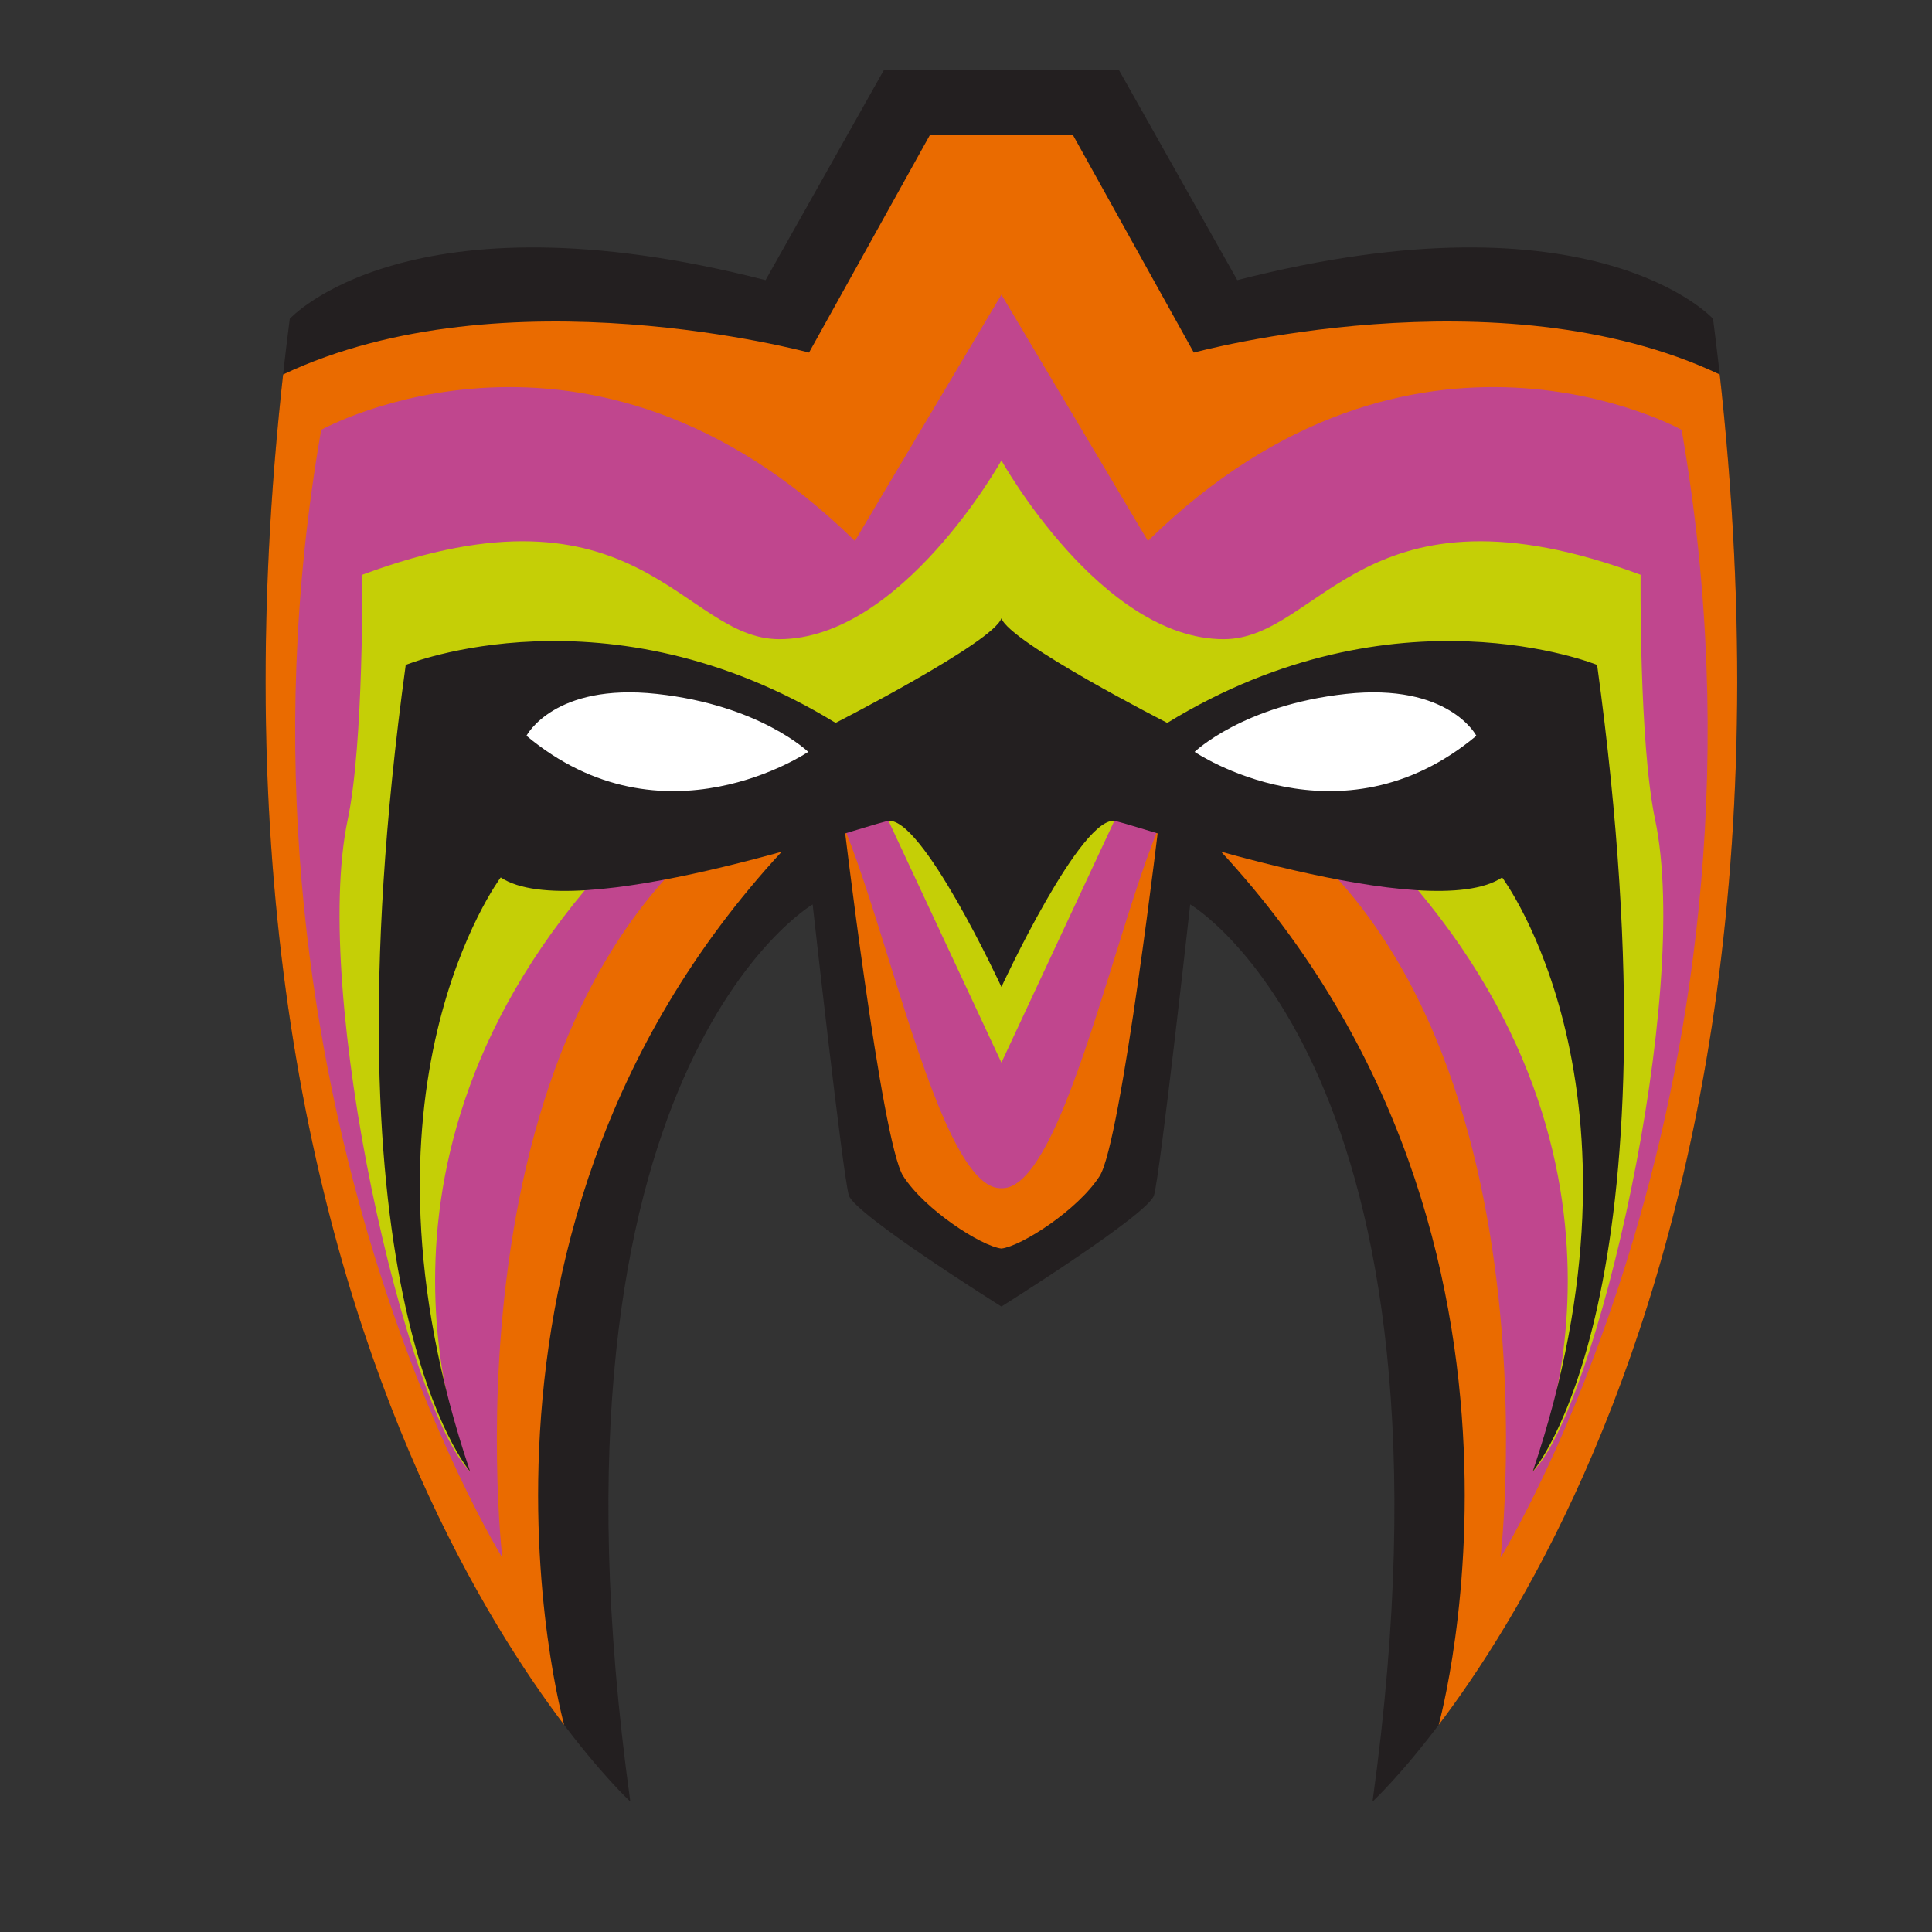 <?xml version="1.0" encoding="utf-8"?>
<!-- Generator: Adobe Illustrator 21.0.2, SVG Export Plug-In . SVG Version: 6.00 Build 0)  -->
<svg version="1.1" id="Layer_2" xmlns="http://www.w3.org/2000/svg" xmlns:xlink="http://www.w3.org/1999/xlink" x="0px" y="0px"
	 width="200px" height="200px" viewBox="0 0 200 200" enable-background="new 0 0 200 200" xml:space="preserve">
<rect x="0" y="0" width="200" height="200" fill="#333333" stroke="none"/>
<path fill="#231F20" d="M115.833,7.25L128.083,29c37-9.5,49.25,4,49.25,4c14,108.188-35.25,153.5-35.25,153.5
	c10.5-75.75-18.875-92.875-18.875-92.875s-3.125,28.125-3.75,30.125s-15.792,11.5-15.792,11.5s-15.167-9.5-15.792-11.5
	s-3.75-30.125-3.75-30.125S54.75,110.75,65.25,186.5c0,0-49.25-45.312-35.25-153.5c0,0,12.25-13.5,49.25-4L91.5,7.25H115.833z"/>
<g>
	<defs>
		<path id="SVGID_1_" d="M115.833,7.25L128.083,29c37-9.5,49.25,4,49.25,4c14,108.188-35.25,153.5-35.25,153.5
			c10.5-75.75-18.875-92.875-18.875-92.875s-3.125,28.125-3.75,30.125s-15.792,11.5-15.792,11.5s-15.167-9.5-15.792-11.5
			s-3.75-30.125-3.75-30.125S54.75,110.75,65.25,186.5c0,0-49.25-45.312-35.25-153.5c0,0,12.25-13.5,49.25-4L91.5,7.25H115.833z"/>
	</defs>
	<clipPath id="SVGID_2_">
		<use xlink:href="#SVGID_1_"  overflow="visible"/>
	</clipPath>
	<path clip-path="url(#SVGID_2_)" fill="#EA6B00" d="M111.083,14l12.5,22.5c0,0,31.518-8.576,54.445,2.268
		c1.83,0.866,3.605,1.855,5.305,2.982v138.5l-34.405-1.678c0,0,15.155-54.072-26.345-94.322h-2.5c0,0-4,34-6.25,37.5
		s-8.083,7.25-10.167,7.5c-2.083-0.25-7.917-4-10.167-7.5s-6.25-37.5-6.25-37.5h-2.5c-41.5,40.25-26.345,94.322-26.345,94.322
		L24,180.25V41.75c1.7-1.127,3.475-2.116,5.305-2.982C52.232,27.924,83.75,36.5,83.75,36.5L96.25,14H111.083z"/>
</g>
<path fill="#C0468E" d="M103.667,30.5L118.833,56c27.5-27,55.25-11.5,55.25-11.5c11.75,67.5-18.75,116.75-18.75,116.75
	s7.358-62.702-30.975-80.803c-5.793-2.735-12.629,42.882-20.692,42.554c-8.063,0.328-14.899-45.289-20.692-42.554
	C44.642,98.548,52,161.25,52,161.25S21.5,112,33.25,44.5C33.25,44.5,61,29,88.5,56C88.5,56,103.667,30.5,103.667,30.5z"/>
<path fill="#C5CF06" d="M103.667,47.667c0,0,10.333,18.5,23,18.5c10.083,0,14.5-17.333,43.167-6.667c0,0-0.169,17.423,1.5,25.333
	c3.833,18.167-6.167,61.167-12.667,67.5c0,0,14.5-31.667-14.5-63.167l-27.5-7l-13,27.833l-13-27.833l-27.5,7
	c-29,31.5-14.5,63.167-14.5,63.167C42.167,146,32.167,103,36,84.833c1.669-7.91,1.5-25.333,1.5-25.333
	c28.667-10.667,33.083,6.667,43.167,6.667C93.333,66.167,103.667,47.667,103.667,47.667z"/>
<path fill="#231F20" d="M103.667,64c0.833,2.5,17.167,10.833,17.167,10.833c23.667-14.5,44.5-6,44.5-6
	c9,65.667-6.667,83.5-6.667,83.5c13.333-39.5-3.167-61.5-3.167-61.5c-7.5,5-36.5-5-40-5.833s-11.833,17.167-11.833,17.167
	s-8.333-18-11.833-17.167s-32.5,10.833-40,5.833c0,0-16.5,22-3.167,61.5c0,0-15.667-17.833-6.667-83.5c0,0,20.833-8.5,44.5,6
	C86.5,74.833,102.833,66.5,103.667,64z"/>
<path fill="#FFFFFF" d="M54.5,76.167c0,0,2.833-5.5,13.5-4.333c10.667,1.167,15.667,6,15.667,6S68.667,88,54.5,76.167z"/>
<path fill="#FFFFFF" d="M152.833,76.167c0,0-2.833-5.5-13.5-4.333c-10.667,1.167-15.667,6-15.667,6S138.667,88,152.833,76.167z"/>
</svg>
